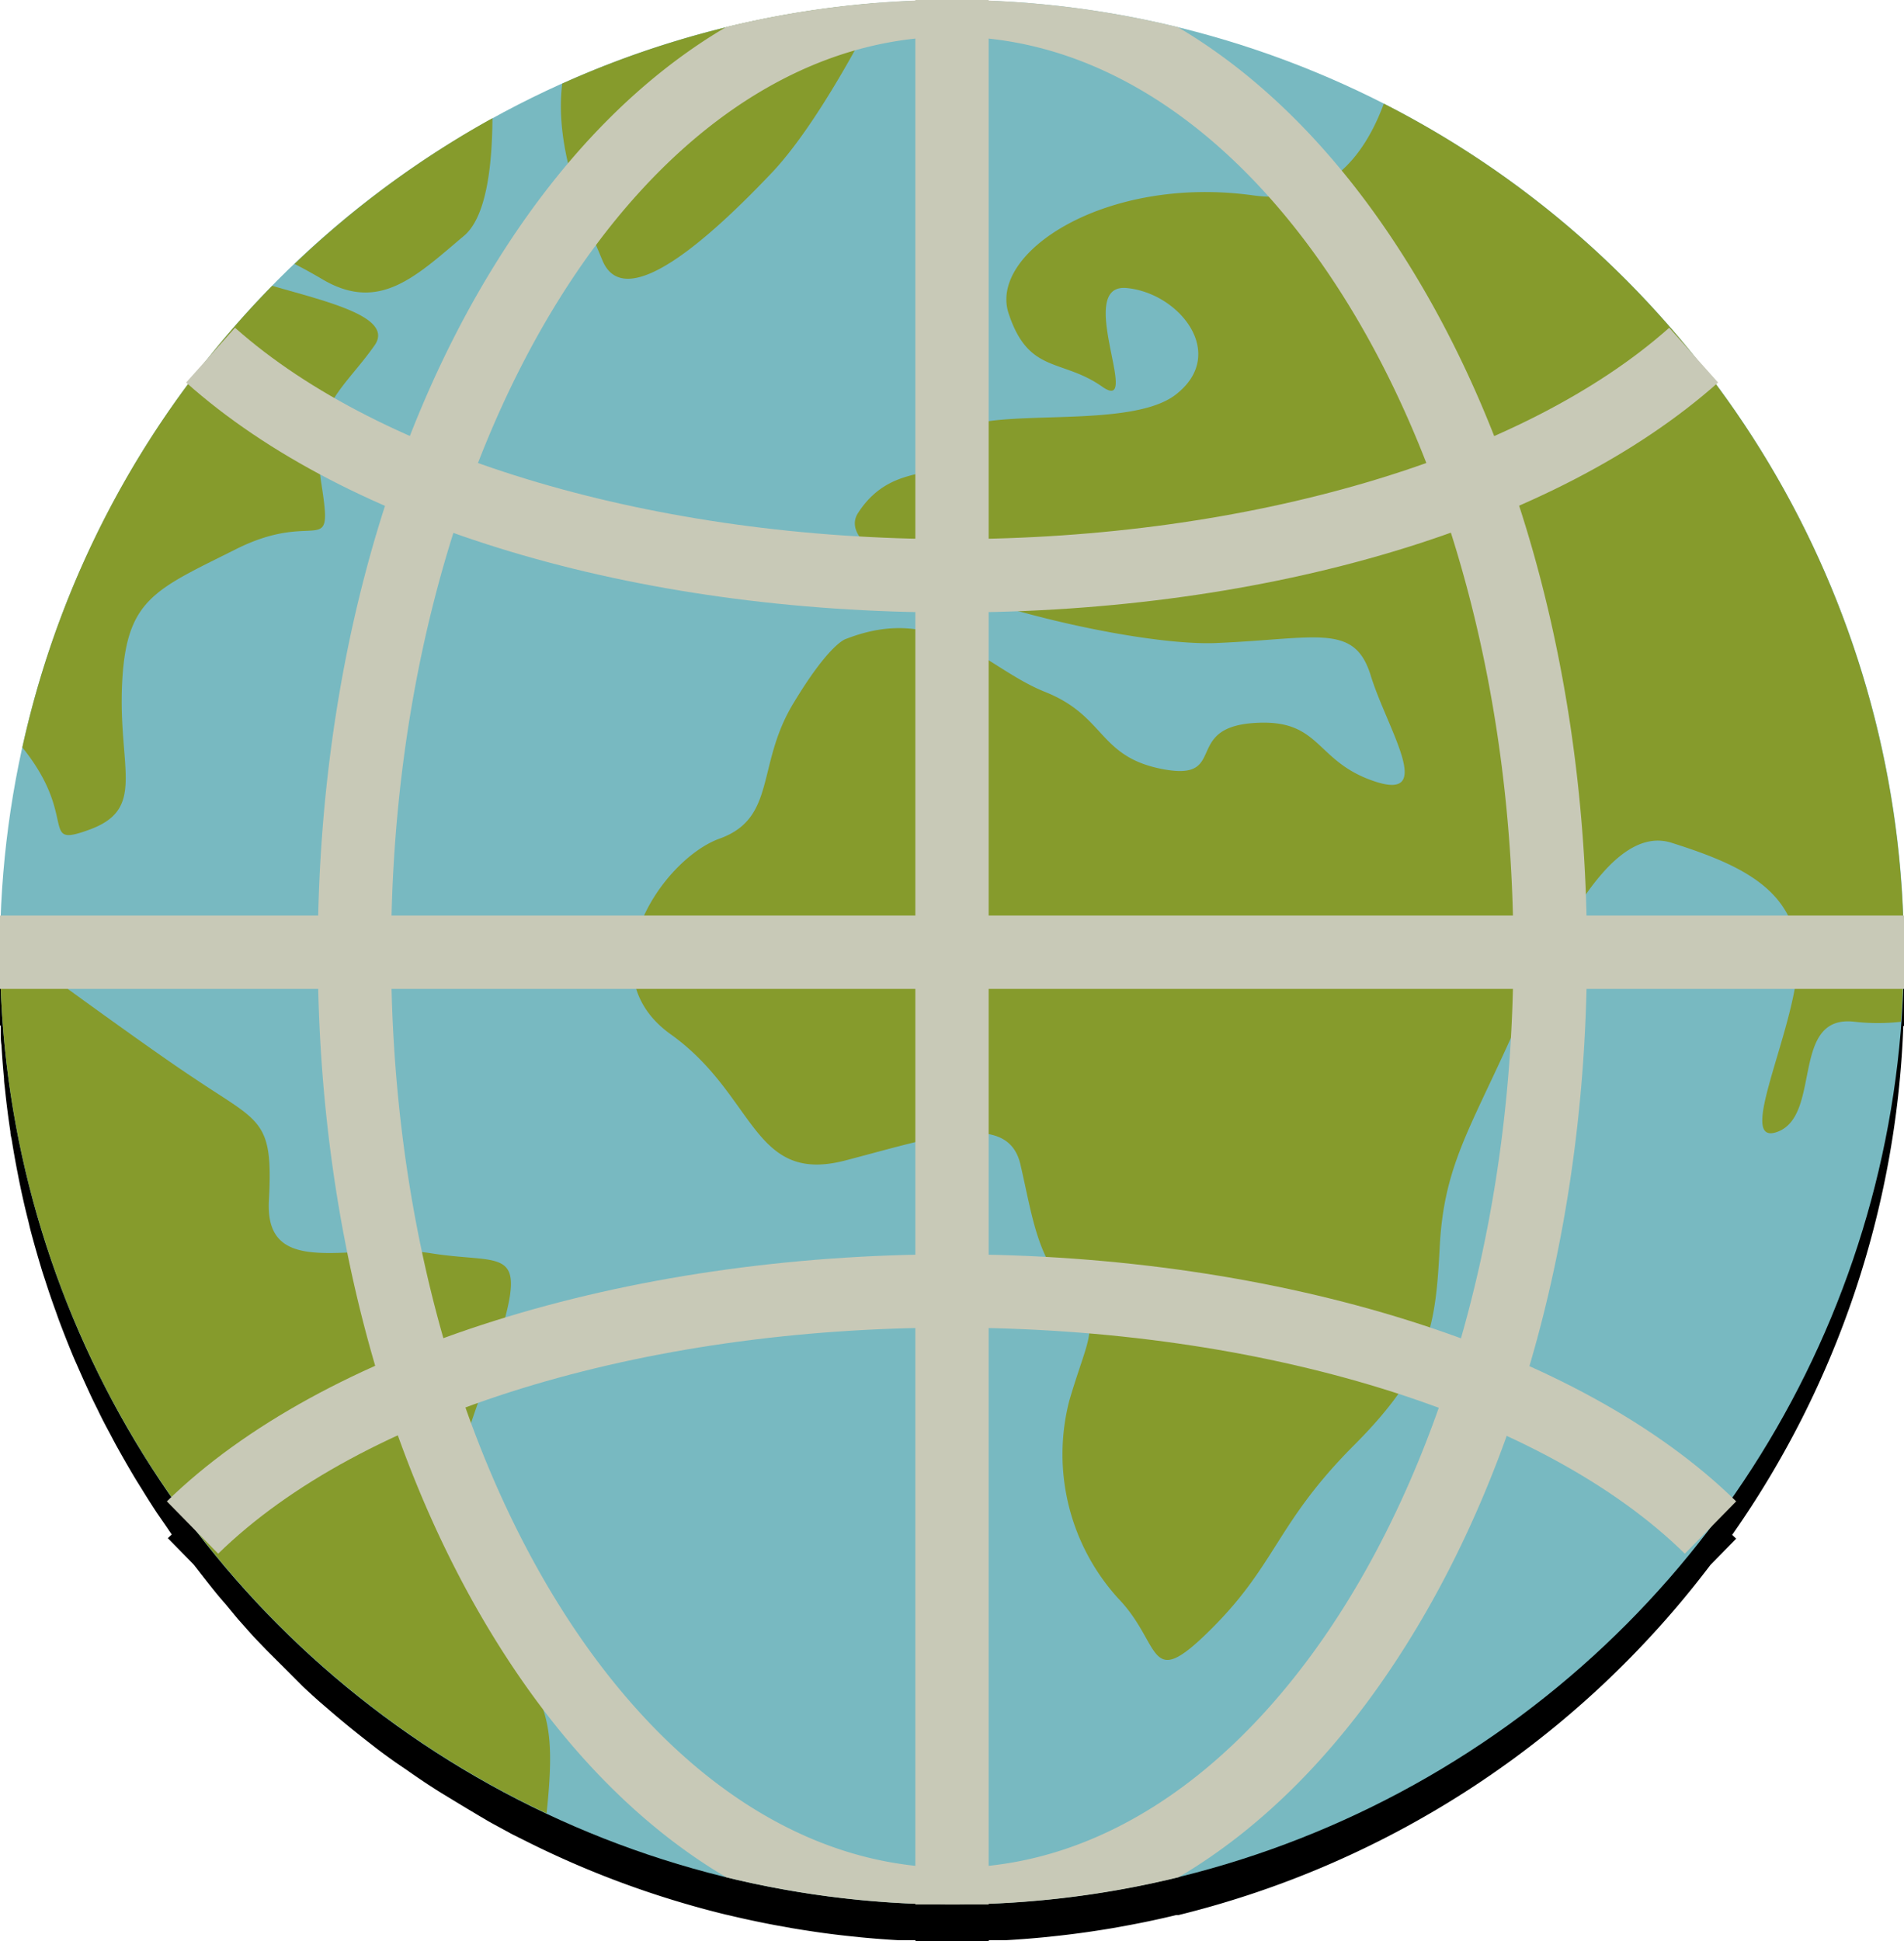 <svg xmlns="http://www.w3.org/2000/svg" viewBox="0 0 155.78 158.78"><defs><style>.cls-1{fill:#78b9c1;}.cls-2{fill:#869b2c;}.cls-3{fill:#c8c9b7;}</style></defs><title>Fichier 4</title><g id="Calque_2" data-name="Calque 2"><g id="elements"><path d="M155.72,77.89c0-.19,0-.38,0-.58s0-.65-.05-1q-.08-1.45-.22-2.89c0-.24,0-.47-.06-.71q-.18-1.72-.43-3.42c0-.3-.1-.6-.15-.9q-.21-1.32-.47-2.62c-.06-.33-.13-.66-.19-1-.23-1.09-.48-2.17-.75-3.24-.06-.25-.13-.49-.2-.73q-.34-1.28-.72-2.54-.17-.57-.35-1.14-.39-1.22-.82-2.41c-.1-.29-.2-.59-.31-.88-.35-.95-.72-1.88-1.11-2.81-.17-.42-.36-.84-.54-1.26q-.4-.91-.82-1.82c-.2-.42-.39-.85-.59-1.26q-.64-1.3-1.32-2.58c-.25-.47-.51-.92-.77-1.38s-.53-.94-.81-1.41-.59-1-.89-1.48-.53-.83-.8-1.24q-.87-1.34-1.78-2.64l-.68-1-.45-.63.14-.12-2-2.23q-1.94-2.41-4.06-4.65l-.43-.45q-2.58-2.69-5.42-5.13l-.14-.12A77.63,77.63,0,0,0,96.4,5.23h0l-.19,0q-1.9-.46-3.83-.82l-1.32-.24c-.77-.13-1.54-.25-2.32-.36s-1.43-.19-2.15-.27l-1.23-.13q-1.56-.15-3.15-.24l-.79,0-.54,0V3h-6v.06l-.54,0-.79,0q-1.58.09-3.15.24l-1.23.13q-1.08.12-2.15.27c-.77.11-1.54.23-2.31.36l-1.33.24q-1.91.36-3.79.81l-.23.05h0A77.19,77.19,0,0,0,46,9.84h0c-1.94.87-3.84,1.81-5.69,2.83h0Q39.15,13.3,38,14c-.53.32-1.05.65-1.58,1l-1,.65q-2.81,1.83-5.45,3.9l-.37.29A78.3,78.3,0,0,0,19,30l-.49.57q-.64.76-1.27,1.53l-2,2.24.15.13c-1,1.38-2,2.8-2.92,4.24L12,39.3c-.42.66-.83,1.32-1.22,2l-.05.09Q9.49,43.55,8.36,45.8l-.18.35q-.54,1.08-1,2.19l-.22.5q-1.56,3.44-2.78,7L4,56.33A77.61,77.61,0,0,0,.08,77.89H0v6H.06c0,.2,0,.39,0,.59s0,.68.06,1q.08,1.38.21,2.75c0,.3.05.59.08.89q.18,1.74.44,3.45c0,.24.08.48.12.73q.22,1.38.49,2.74.1.53.21,1.05.29,1.39.64,2.76c.05.21.1.43.15.64.28,1.08.59,2.15.91,3.22.1.34.21.67.32,1q.37,1.16.78,2.3c.13.35.25.71.38,1.06.38,1,.77,2,1.19,3,.1.23.2.45.3.68q.52,1.19,1.07,2.37c.18.39.37.77.56,1.15q.48,1,1,1.95c.19.36.37.71.57,1.07q.74,1.34,1.53,2.66c.23.38.47.75.7,1.13q.52.84,1.06,1.66L13.7,125l.35.52-.32.3,2.1,2.14.27.34c.43.56.86,1.11,1.3,1.66s.7.85,1.06,1.26l1,1.21c.38.42.75.85,1.13,1.27s.8.84,1.2,1.26q1,1,2,2l1,1q.68.64,1.38,1.26l1,.86q1.5,1.28,3.06,2.49l.5.39c.53.41,1.08.8,1.62,1.19l1,.68c.55.39,1.11.77,1.67,1.14l.84.54q1.63,1,3.31,2L40,149c.61.34,1.22.66,1.83,1l1,.5a77.32,77.32,0,0,0,16.55,6.11h0l.23.05q1.88.45,3.79.81l1.33.24c.77.13,1.54.25,2.31.36s1.43.19,2.15.27l1.23.13q1.56.15,3.15.24l.79,0,.54,0v.06h6v-.06l.54,0,.79,0q1.58-.09,3.15-.24l1.23-.13q1.08-.12,2.15-.27c.78-.11,1.55-.23,2.32-.36l1.32-.24q1.93-.36,3.83-.82l.19,0h0A77.92,77.92,0,0,0,139.95,128l2.1-2.14-.33-.31a77.45,77.45,0,0,0,14-41.5v-.12h.07v-6Z"/><circle class="cls-1" cx="77.89" cy="77.89" r="77.89"/><path class="cls-2" d="M113.22,8.48c-1.57,4.25-4.64,8.34-10.7,7.5-12-1.66-21.64,4.66-20,9.65s4.33,3.66,7.66,6-2.33-8.48,2-8.07,8.32,5.41,4,8.73-18.31.33-18.31,4-4.58.92-7.66,5.66,21,11,29.29,10.65,11.32-1.66,12.65,2.66,5.33,10.32.33,8.66-4.33-5.21-10-4.77-2,4.77-7.32,3.77-4.66-4.33-9.65-6.32-8.66-7.32-16.31-4.33c0,0-1.33.33-4.33,5.33s-1.33,9.32-6,11-11,11-4,16,6.66,12.32,14.31,10.32,13.31-4,14.31.34,1.33,7.49,4,10.4,1.66,3.25,0,8.9a17.53,17.53,0,0,0,4,16.19c3.66,3.79,2.33,7.78,7.66,2.45s5.3-8.64,11.65-15,6.66-10,7-16.31,2.33-9.32,5.66-16.64,8-18,13.31-16.31,10,3.66,10.32,9-5.33,16-1.66,14.64,1-9.65,6.33-9a16.83,16.83,0,0,0,3.77,0c.13-1.87.23-3.75.23-5.65A77.87,77.87,0,0,0,113.22,8.48Z"/><path class="cls-2" d="M46,6.84c-.67,5.45,1.89,11.1,3.29,14.46,1.82,4.38,8.65-1.66,14-7.32C66.39,10.63,69.78,4.61,72,.24A77.43,77.43,0,0,0,46,6.84Z"/><path class="cls-2" d="M24.1,21.59c.73.37,1.47.78,2.2,1.21C31,25.63,34,22.63,37.95,19.3c1.81-1.5,2.32-5.6,2.34-9.63A78.11,78.11,0,0,0,24.1,21.59Z"/><path class="cls-2" d="M26.3,39.61C25.3,33.29,28,32,30.62,28.29c1.71-2.35-3.86-3.61-8.35-4.91A77.71,77.71,0,0,0,1.83,61.14c4.67,5.79,1.29,8.26,5.5,6.72,4.66-1.71,2.33-5,2.66-11.94s2.66-7.66,9.32-11S27.29,45.93,26.3,39.61Z"/><path class="cls-2" d="M40.29,111.25c3.16-9.73,1.32-7.73-5-8.73S21.64,104.85,22,98.19s-.67-6.32-6.13-10C12.44,85.93,5.1,80.58,0,76.85c0,.35,0,.69,0,1a77.89,77.89,0,0,0,44.72,70.48c1.11-10.39-1.12-7.91-4.43-19.22S37.12,121,40.29,111.25Z"/><path class="cls-3" d="M59.38,2.23c-6.95,4.09-13.29,10.49-18.63,19C31.21,36.4,26,56.53,26,77.89s5.25,41.49,14.79,56.67c5.34,8.5,11.68,14.9,18.63,19a77.9,77.9,0,0,0,37,0c6.95-4.09,13.29-10.49,18.63-19,9.54-15.18,14.79-35.31,14.79-56.67S124.57,36.4,115,21.22c-5.34-8.5-11.68-14.9-18.63-19a77.9,77.9,0,0,0-37,0Zm64.44,75.66c0,41.29-20.61,74.89-45.93,74.89S32,119.19,32,77.89,52.56,3,77.89,3,123.82,36.6,123.82,77.89Z"/><path class="cls-3" d="M77.89,50.1c-26,0-49.42-7-62.66-18.81l4-4.48c12,10.67,34.46,17.29,58.67,17.29s46.68-6.62,58.67-17.29l4,4.48C127.31,43.07,103.89,50.1,77.89,50.1Z"/><path class="cls-3" d="M137.85,127.09c-11.62-11.41-34.6-18.49-60-18.49s-48.33,7.08-60,18.49l-4.2-4.28C26.43,110.35,51,102.6,77.89,102.6s51.46,7.74,64.16,20.21Z"/><rect class="cls-3" y="74.89" width="155.78" height="6"/><rect class="cls-3" x="74.89" width="6" height="155.78"/></g></g></svg>